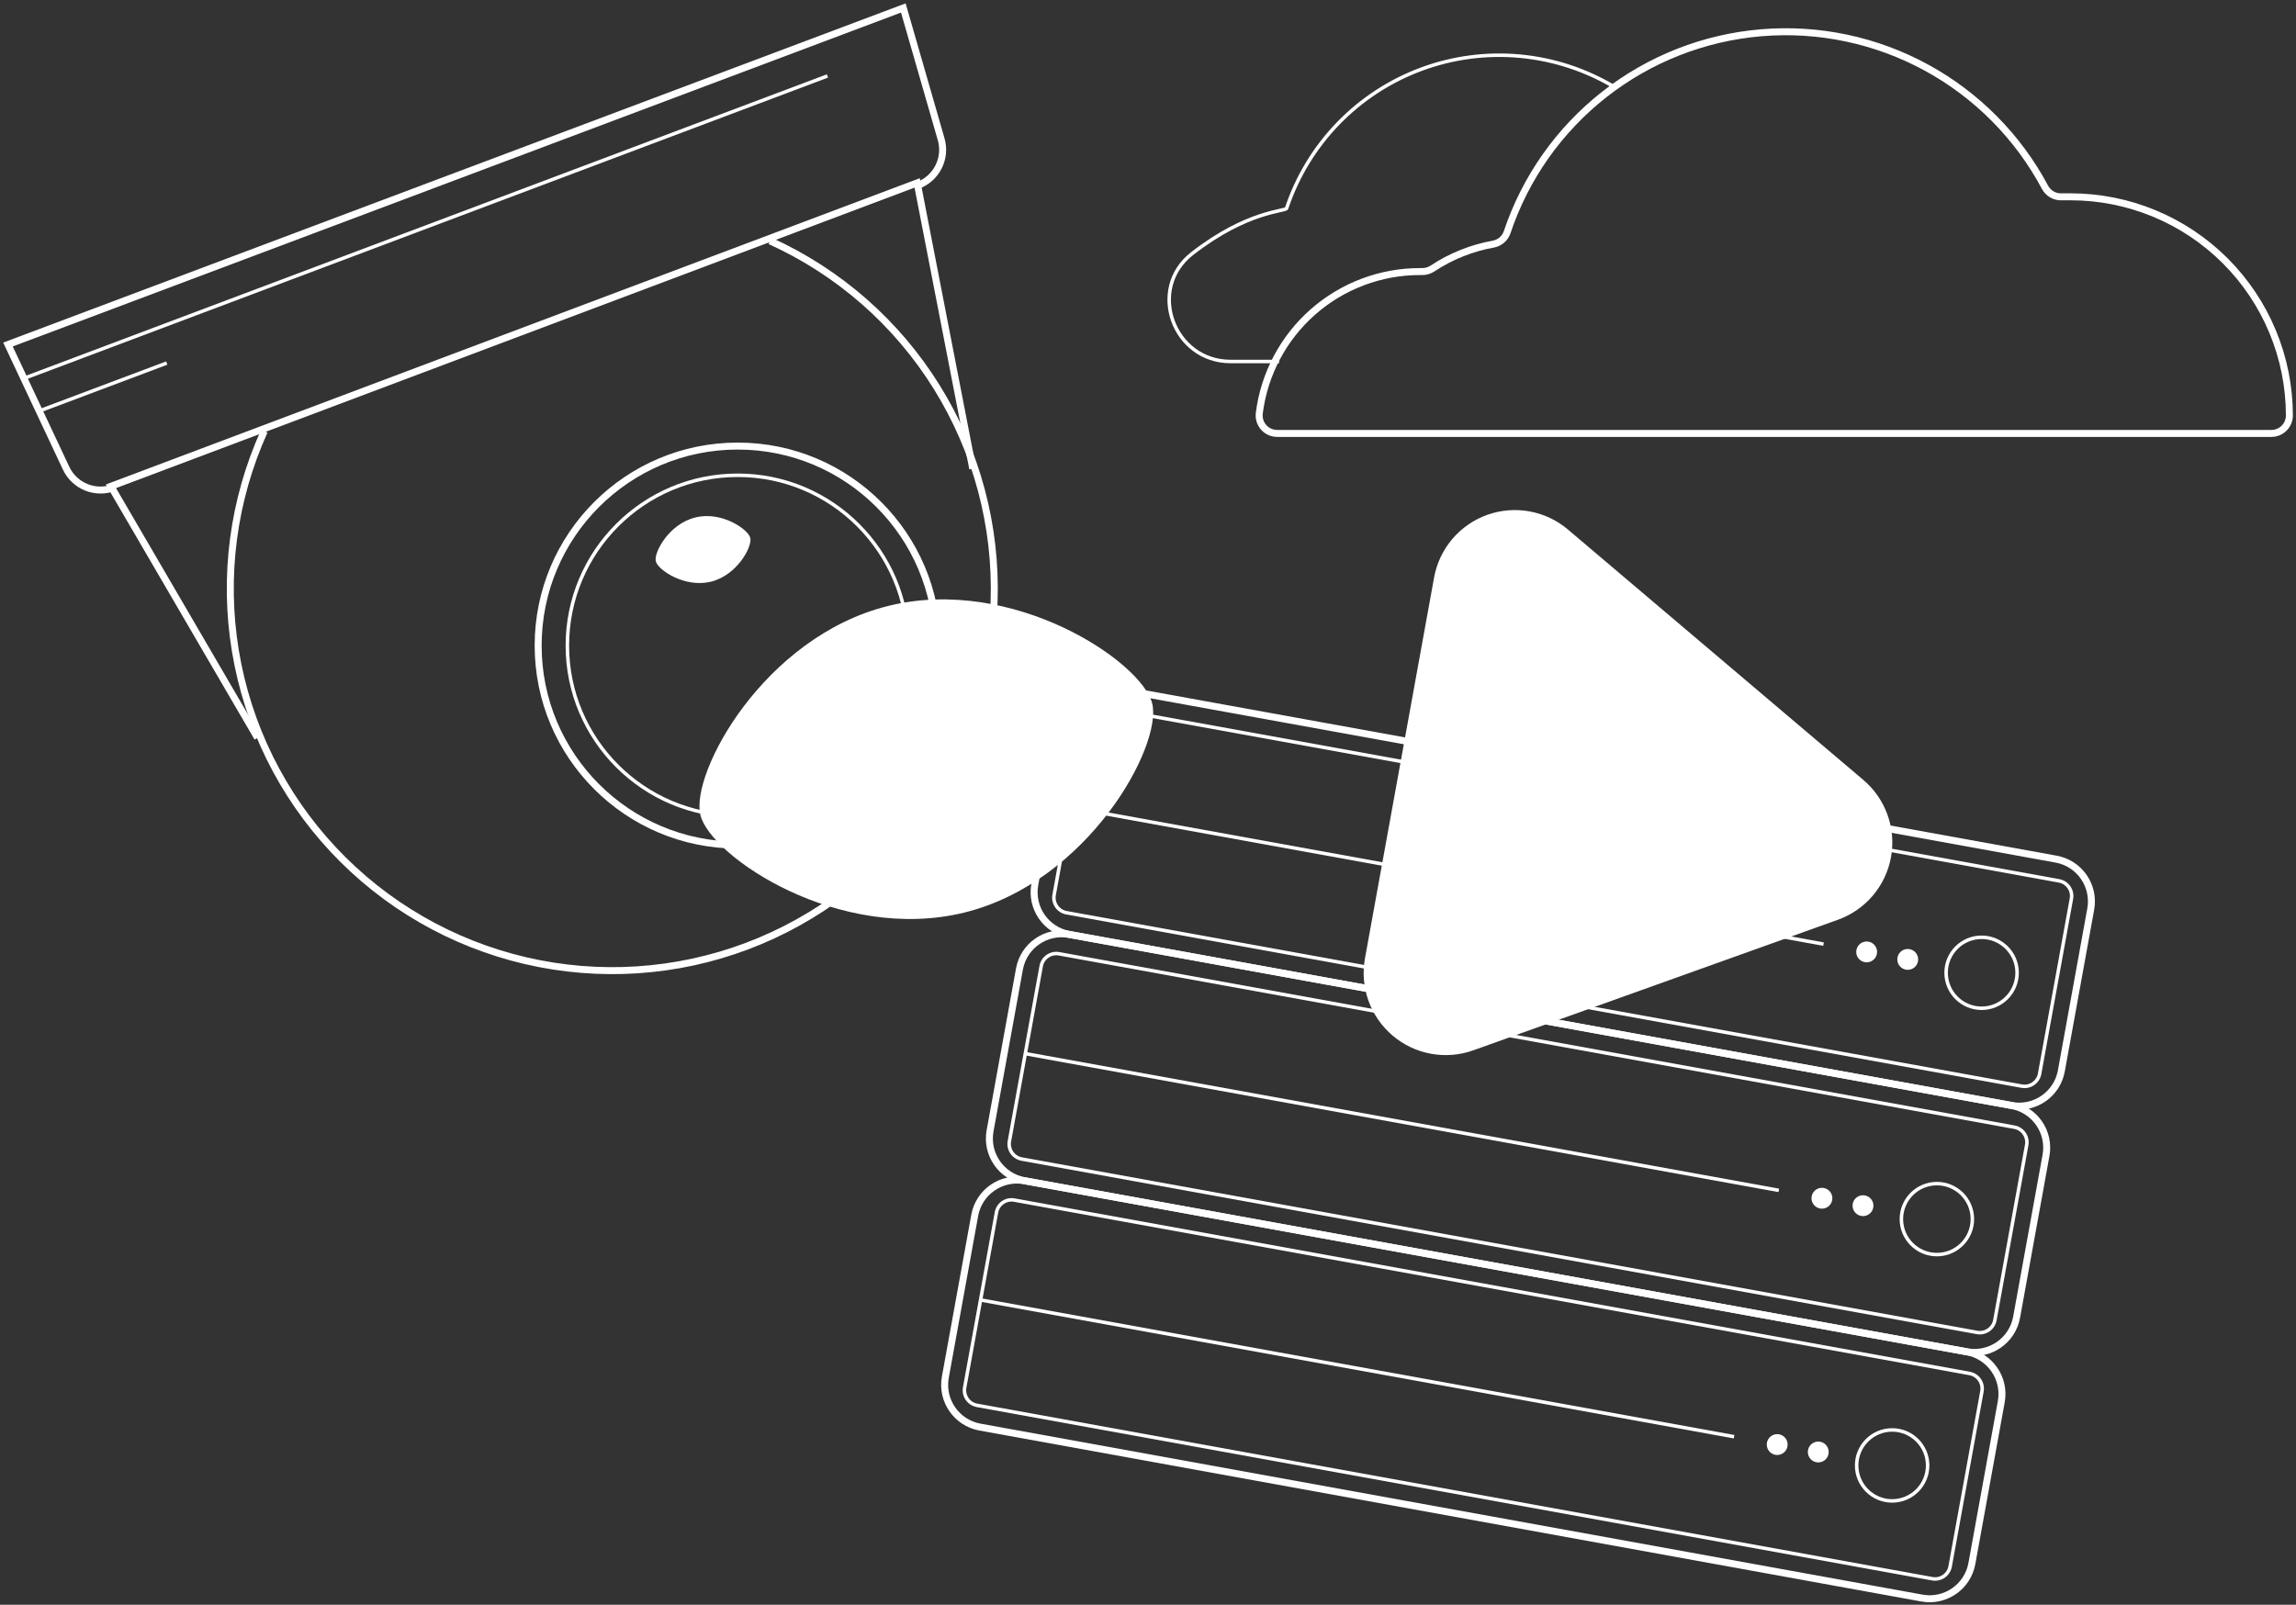 <svg width="658" height="460" viewBox="0 0 658 460" fill="none" xmlns="http://www.w3.org/2000/svg">
<rect x="0" y="0" width="658" height="460" fill="#333333" stroke="none"/>
<g clip-path="url(#clip0_367_2697)">
<path d="M211.416 242.244C243 242.244 268.604 216.64 268.604 185.055C268.604 153.471 243 127.867 211.416 127.867C179.831 127.867 154.227 153.471 154.227 185.055C154.227 216.64 179.831 242.244 211.416 242.244Z" stroke="white" stroke-width="2" stroke-miterlimit="10"/>
<path d="M211.415 233.875C238.378 233.875 260.235 212.018 260.235 185.055C260.235 158.093 238.378 136.235 211.415 136.235C184.453 136.235 162.596 158.093 162.596 185.055C162.596 212.018 184.453 233.875 211.415 233.875Z" stroke="white" stroke-miterlimit="10"/>
<path d="M254.599 173.679C218.856 182.512 197.771 221.64 200.727 233.634C203.683 245.629 240.56 270.357 276.337 261.593C312.08 252.76 333.182 213.632 330.209 201.655C327.236 189.677 290.359 164.846 254.599 173.679Z" fill="white"/>
<path d="M220.678 69.045C240.397 77.985 257.024 92.571 268.454 110.96C279.885 129.348 285.606 150.713 284.895 172.352C284.184 193.992 277.073 214.935 264.46 232.534C251.847 250.132 234.299 263.595 214.035 271.221C193.771 278.847 171.701 280.294 150.615 275.377C129.529 270.461 110.374 259.403 95.573 243.601C80.771 227.799 70.988 207.963 67.459 186.601C63.93 165.239 66.814 143.31 75.747 123.588" stroke="white" stroke-width="2" stroke-miterlimit="10"/>
<path d="M73.823 211.502L31.791 139.397L262.847 52.429L278.777 134.362" stroke="white" stroke-width="2" stroke-miterlimit="10"/>
<path d="M32.684 139.758C30.113 140.737 27.267 140.708 24.717 139.675C22.167 138.642 20.102 136.683 18.937 134.19L2.285 98.757L258.878 2.286L269.721 39.919C270.48 42.547 270.221 45.366 268.995 47.812C267.769 50.258 265.666 52.151 263.105 53.116V53.116" stroke="white" stroke-width="2" stroke-miterlimit="10"/>
<path d="M6.874 108.448L237.14 21.772" stroke="white" stroke-miterlimit="10"/>
<path d="M10.499 118.089L47.789 104.066" stroke="white" stroke-miterlimit="10"/>
<path d="M199.215 148.35C191.723 150.189 187.323 158.385 187.942 160.894C188.561 163.403 196.276 168.593 203.751 166.737C211.244 164.898 215.643 156.701 215.024 154.193C214.405 151.684 206.69 146.408 199.215 148.35Z" fill="white"/>
<path d="M589.267 246.273L319.285 197.258C312.599 196.044 306.195 200.48 304.981 207.166L296.558 253.561C295.345 260.246 299.781 266.651 306.466 267.864L576.448 316.88C583.134 318.094 589.538 313.657 590.752 306.972L599.175 260.577C600.389 253.891 595.953 247.487 589.267 246.273Z" stroke="white" stroke-width="2" stroke-miterlimit="10"/>
<path d="M590.092 252.5L316.323 202.798C313.933 202.364 311.643 203.95 311.209 206.34L302.098 256.522C301.665 258.913 303.251 261.202 305.641 261.636L579.41 311.339C581.801 311.773 584.09 310.187 584.524 307.797L593.635 257.615C594.069 255.224 592.483 252.934 590.092 252.5Z" stroke="white" stroke-miterlimit="10"/>
<path d="M567.899 289.019C573.517 289.019 578.072 284.464 578.072 278.846C578.072 273.227 573.517 268.673 567.899 268.673C562.28 268.673 557.726 273.227 557.726 278.846C557.726 284.464 562.28 289.019 567.899 289.019Z" stroke="white" stroke-miterlimit="10"/>
<path d="M306.667 231.417L522.602 270.632" stroke="white" stroke-miterlimit="10"/>
<path d="M534.957 275.856C536.608 275.856 537.947 274.517 537.947 272.865C537.947 271.214 536.608 269.875 534.957 269.875C533.306 269.875 531.967 271.214 531.967 272.865C531.967 274.517 533.306 275.856 534.957 275.856Z" fill="white"/>
<path d="M546.728 278.004C548.379 278.004 549.718 276.665 549.718 275.014C549.718 273.363 548.379 272.024 546.728 272.024C545.077 272.024 543.738 273.363 543.738 275.014C543.738 276.665 545.077 278.004 546.728 278.004Z" fill="white"/>
<path d="M576.448 316.876L306.466 267.861C299.78 266.647 293.376 271.083 292.162 277.769L283.739 324.164C282.525 330.85 286.961 337.254 293.647 338.467L563.629 387.483C570.315 388.697 576.719 384.261 577.933 377.575L586.356 331.18C587.57 324.494 583.134 318.09 576.448 316.876Z" stroke="white" stroke-width="2" stroke-miterlimit="10"/>
<path d="M577.273 323.104L303.504 273.401C301.113 272.967 298.824 274.553 298.39 276.944L289.279 327.126C288.845 329.516 290.431 331.806 292.822 332.24L566.591 381.943C568.981 382.377 571.271 380.791 571.705 378.4L580.816 328.218C581.25 325.828 579.663 323.538 577.273 323.104Z" stroke="white" stroke-miterlimit="10"/>
<path d="M555.08 359.628C560.698 359.628 565.253 355.073 565.253 349.455C565.253 343.836 560.698 339.282 555.08 339.282C549.461 339.282 544.907 343.836 544.907 349.455C544.907 355.073 549.461 359.628 555.08 359.628Z" stroke="white" stroke-miterlimit="10"/>
<path d="M293.847 302.027L509.782 341.224" stroke="white" stroke-miterlimit="10"/>
<path d="M522.138 346.465C523.789 346.465 525.128 345.126 525.128 343.475C525.128 341.824 523.789 340.485 522.138 340.485C520.486 340.485 519.148 341.824 519.148 343.475C519.148 345.126 520.486 346.465 522.138 346.465Z" fill="white"/>
<path d="M533.909 348.596C535.56 348.596 536.899 347.257 536.899 345.606C536.899 343.954 535.56 342.616 533.909 342.616C532.257 342.616 530.919 343.954 530.919 345.606C530.919 347.257 532.257 348.596 533.909 348.596Z" fill="white"/>
<path d="M563.628 387.48L293.647 338.464C286.961 337.251 280.557 341.687 279.343 348.372L270.92 394.767C269.706 401.453 274.142 407.857 280.828 409.071L550.81 458.086C557.496 459.3 563.9 454.864 565.113 448.178L573.536 401.783C574.75 395.098 570.314 388.694 563.628 387.48Z" stroke="white" stroke-width="2" stroke-miterlimit="10"/>
<path d="M564.454 393.707L290.685 344.005C288.294 343.571 286.005 345.157 285.571 347.547L276.46 397.729C276.026 400.12 277.612 402.409 280.003 402.843L553.772 452.546C556.162 452.98 558.452 451.394 558.886 449.004L567.996 398.822C568.43 396.431 566.844 394.141 564.454 393.707Z" stroke="white" stroke-miterlimit="10"/>
<path d="M542.26 430.238C547.879 430.238 552.433 425.683 552.433 420.065C552.433 414.446 547.879 409.892 542.26 409.892C536.642 409.892 532.087 414.446 532.087 420.065C532.087 425.683 536.642 430.238 542.26 430.238Z" stroke="white" stroke-miterlimit="10"/>
<path d="M281.028 372.636L496.963 411.833" stroke="white" stroke-miterlimit="10"/>
<path d="M509.318 417.074C510.97 417.074 512.308 415.736 512.308 414.084C512.308 412.433 510.97 411.094 509.318 411.094C507.667 411.094 506.328 412.433 506.328 414.084C506.328 415.736 507.667 417.074 509.318 417.074Z" fill="white"/>
<path d="M521.09 419.205C522.741 419.205 524.08 417.866 524.08 416.215C524.08 414.564 522.741 413.225 521.09 413.225C519.438 413.225 518.1 414.564 518.1 416.215C518.1 417.866 519.438 419.205 521.09 419.205Z" fill="white"/>
<path d="M526.657 263.672L422.264 301.064C418.377 302.458 414.191 302.804 410.128 302.067C406.064 301.33 402.267 299.537 399.116 296.867C395.966 294.197 393.574 290.745 392.18 286.858C390.787 282.97 390.441 278.785 391.178 274.721L410.991 165.534C411.729 161.471 413.522 157.674 416.192 154.524C418.862 151.374 422.314 148.983 426.201 147.589C430.088 146.196 434.273 145.851 438.336 146.587C442.398 147.324 446.196 149.117 449.346 151.787L533.943 223.513C537.11 226.181 539.516 229.638 540.919 233.534C542.322 237.431 542.671 241.628 541.932 245.703C541.193 249.777 539.391 253.585 536.709 256.74C534.027 259.895 530.559 262.286 526.657 263.672Z" fill="white"/>
<path d="M656.105 119.137C656.105 102.502 649.496 86.549 637.734 74.786C625.971 63.023 610.018 56.415 593.383 56.415C592.541 56.415 591.664 56.415 590.891 56.415C589.92 56.466 588.955 56.241 588.107 55.767C587.259 55.292 586.562 54.588 586.097 53.735C578.36 39.199 566.53 27.251 552.073 19.369C537.616 11.488 521.164 8.018 504.755 9.389C488.346 10.761 472.699 16.914 459.751 27.086C446.802 37.259 437.121 51.005 431.904 66.623C431.601 67.478 431.078 68.239 430.387 68.827C429.696 69.415 428.862 69.811 427.969 69.974C421.752 71.09 415.829 73.464 410.561 76.95C409.661 77.549 408.601 77.861 407.52 77.844H406.936C395.641 77.842 384.733 81.96 376.258 89.426C367.783 96.892 362.322 107.193 360.9 118.398C360.801 119.131 360.861 119.876 361.076 120.583C361.29 121.29 361.654 121.943 362.143 122.497C362.632 123.051 363.234 123.493 363.909 123.794C364.584 124.095 365.316 124.247 366.055 124.241H650.949C652.317 124.241 653.628 123.698 654.595 122.731C655.561 121.764 656.105 120.453 656.105 119.086V119.137Z" stroke="white" stroke-width="2" stroke-miterlimit="10"/>
<path d="M462.681 24.951C454.432 20.014 445.181 16.989 435.608 16.101C426.036 15.212 416.386 16.483 407.37 19.819C398.353 23.154 390.2 28.471 383.511 35.375C376.822 42.28 371.767 50.597 368.718 59.715C368.426 60.626 357.566 60.299 341.653 72.689C328.679 82.759 336.223 103.62 352.651 103.62H366.553" stroke="white" stroke-miterlimit="10"/>
</g>
<defs>
<clipPath id="clip0_367_2697">
<rect width="657.823" height="460" fill="white"/>
</clipPath>
</defs>
</svg>
